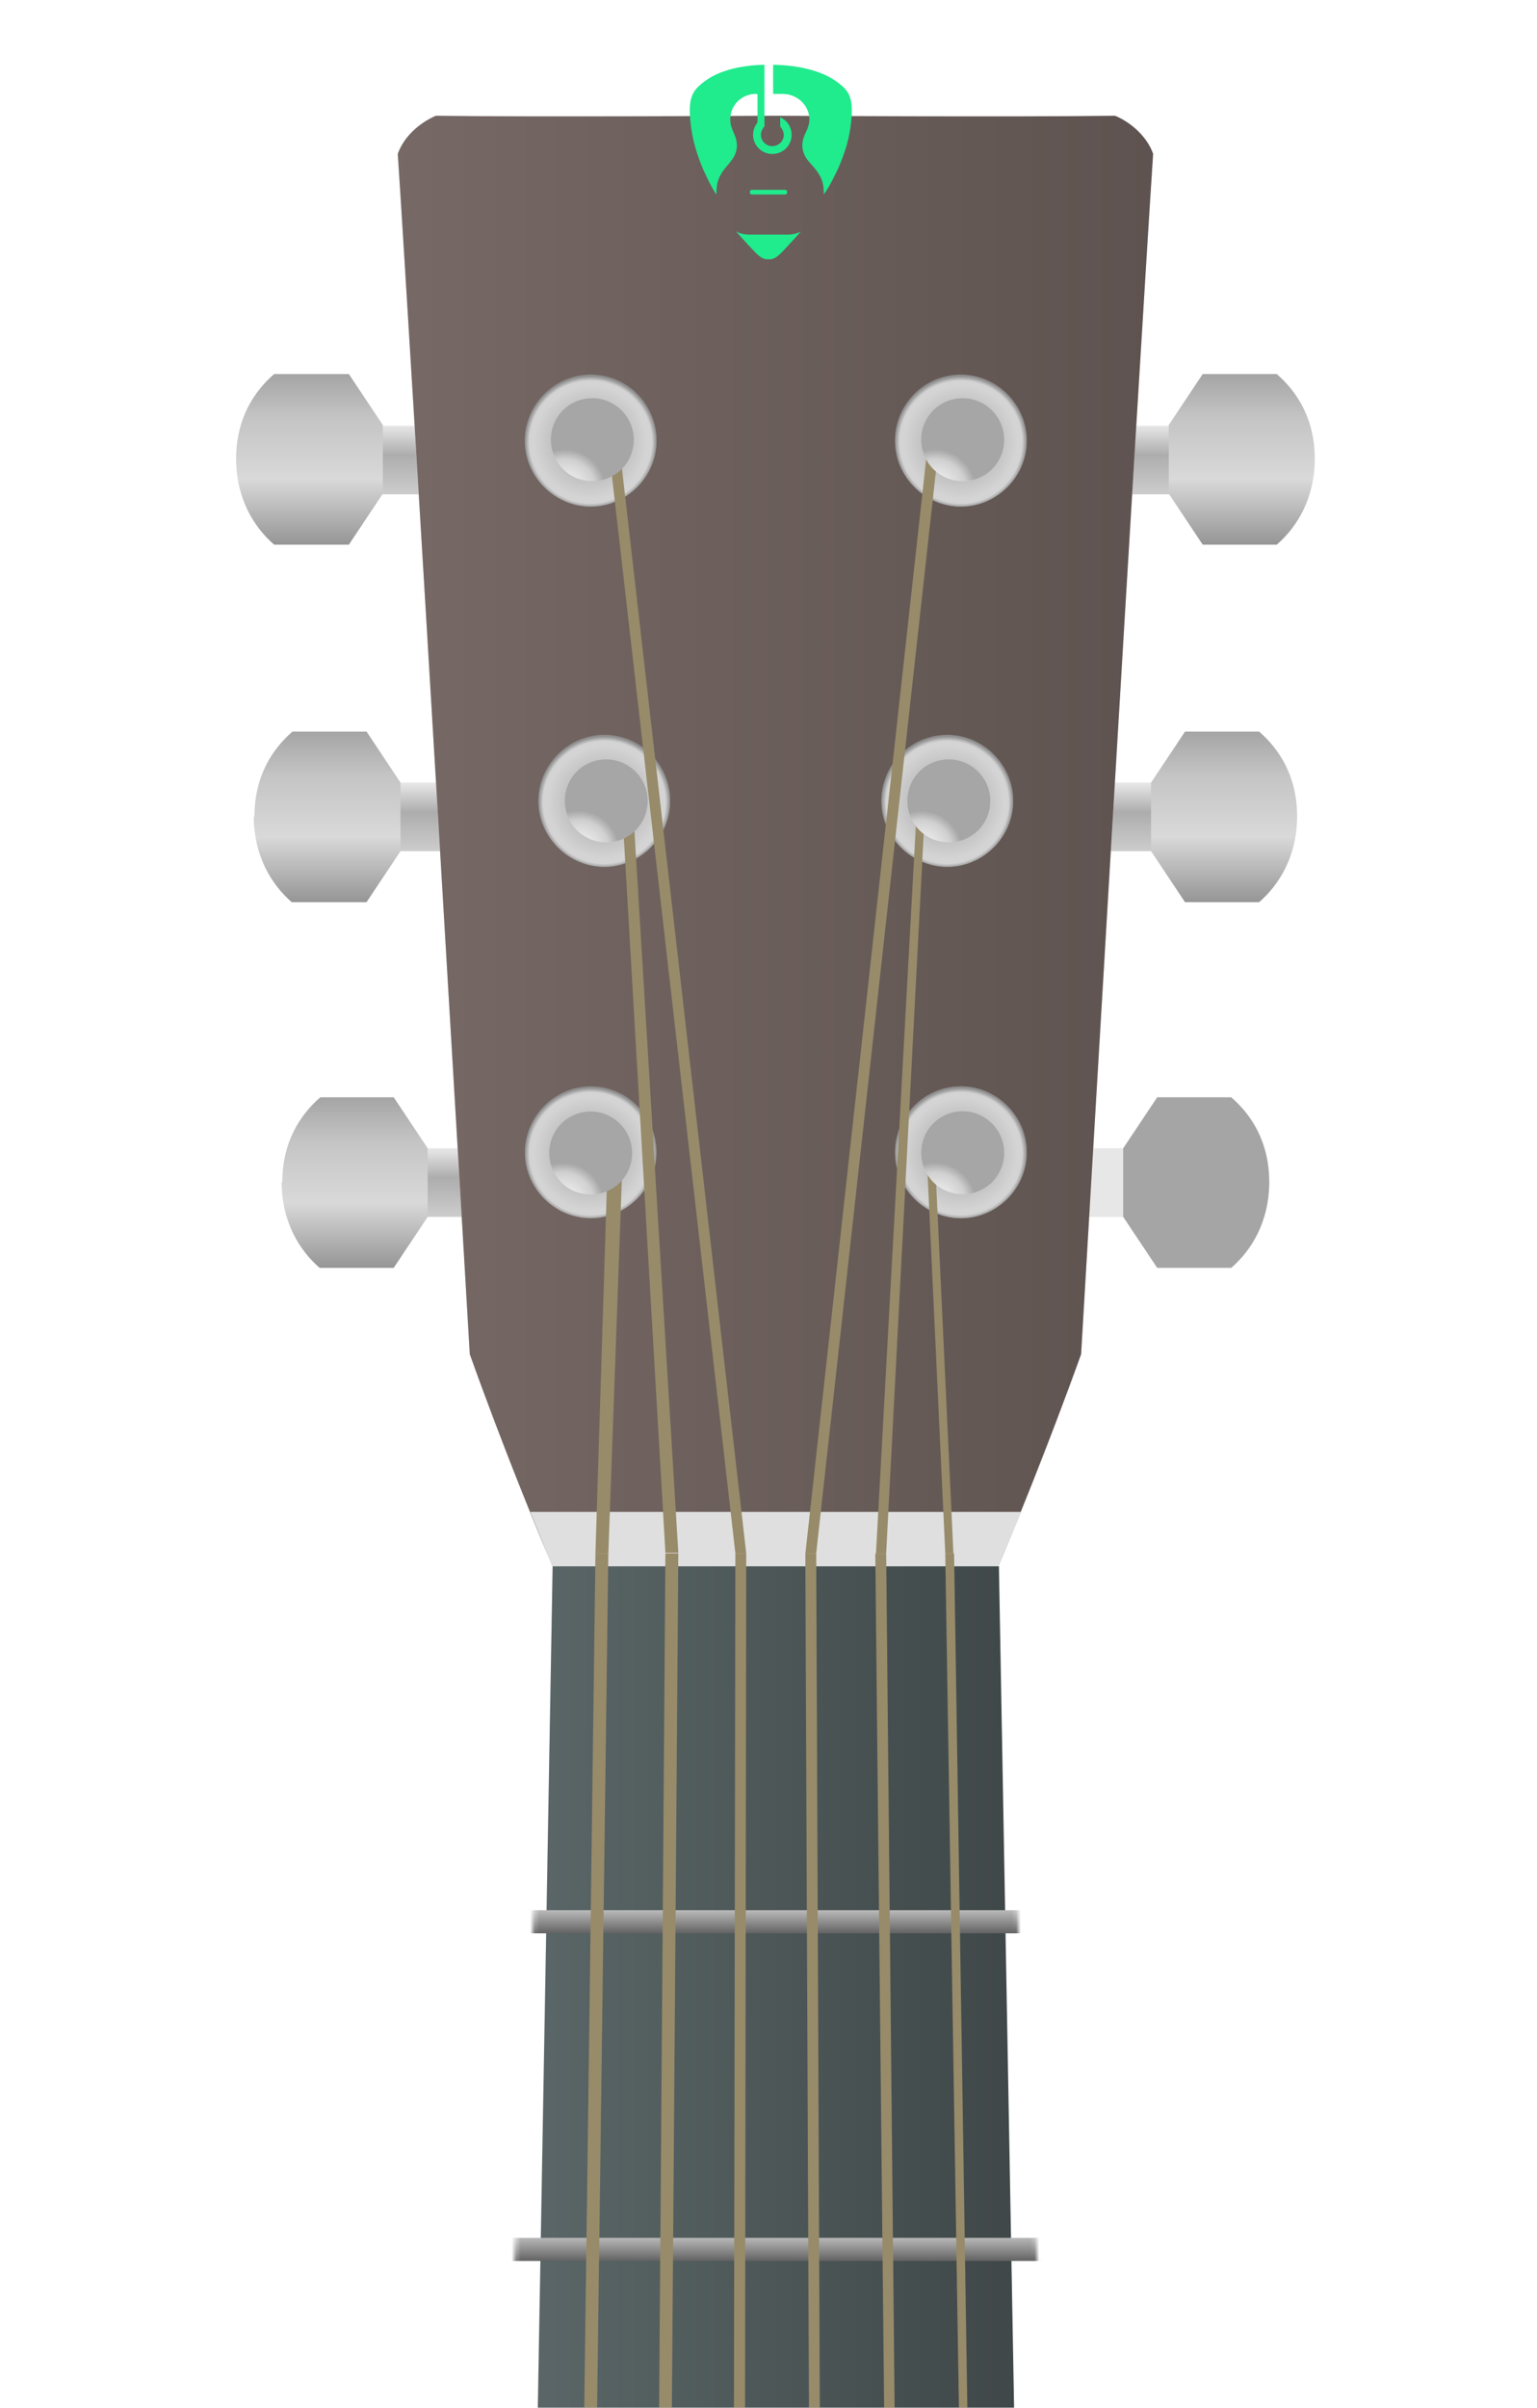<svg width="332" height="520" viewBox="0 0 332 520" fill="none" xmlns="http://www.w3.org/2000/svg">
<g clip-path="url(#clip0_32_2)">
<g filter="url(#filter0_d_32_2)">
<path d="M90.79 237.809H105.756V222.982H90.79V237.809Z" fill="url(#paint0_linear_32_2)"/>
<path d="M59.831 230.175C59.831 238.836 63.646 245.002 68.048 248.818H84.041L91.377 237.809V222.982L84.041 211.973H68.194C63.793 215.789 59.978 221.661 59.978 230.322H59.831V230.175Z" fill="url(#paint1_linear_32_2)"/>
<path d="M84.773 158.833H99.739V144.006H84.773V158.833Z" fill="url(#paint2_linear_32_2)"/>
<path d="M53.815 151.199C53.815 159.86 57.629 166.026 62.031 169.842H78.171L85.507 158.833V144.006L78.171 132.997H62.178C57.776 136.813 53.961 142.685 53.961 151.346H53.815V151.199Z" fill="url(#paint3_linear_32_2)"/>
<path d="M80.959 81.765H95.925V66.939H80.959V81.765Z" fill="url(#paint4_linear_32_2)"/>
<path d="M50 73.985C50 82.646 53.815 88.811 58.217 92.628H74.356L81.693 81.618V66.792L74.356 55.782H58.217C53.815 59.599 50 65.471 50 74.132V73.985Z" fill="url(#paint5_linear_32_2)"/>
<path d="M242.21 237.809H227.244V222.982H242.21V237.809Z" fill="url(#paint6_linear_32_2)"/>
<path d="M273.169 230.175C273.169 238.836 269.354 245.002 264.952 248.818H248.959L241.623 237.809V222.982L248.959 211.973H264.952C269.354 215.789 273.169 221.661 273.169 230.322V230.175Z" fill="url(#paint7_linear_32_2)"/>
<path d="M248.226 158.833H233.26V144.006H248.226V158.833Z" fill="url(#paint8_linear_32_2)"/>
<path d="M279.185 151.199C279.185 159.86 275.37 166.026 270.968 169.842H254.975L247.639 158.833V144.006L254.975 132.997H270.968C275.37 136.813 279.185 142.685 279.185 151.346V151.199Z" fill="url(#paint9_linear_32_2)"/>
<path d="M252.188 81.765H237.222V66.939H252.188V81.765Z" fill="url(#paint10_linear_32_2)"/>
<path d="M283 73.985C283 82.646 279.185 88.811 274.783 92.628H258.79L251.454 81.618V66.792L258.79 55.782H274.783C279.185 59.599 283 65.471 283 74.132V73.985Z" fill="url(#paint11_linear_32_2)"/>
<path d="M118.374 313.262L112.799 622.706H220.348L214.626 313.262C214.626 313.262 222.109 296.527 232.527 267.461C233.26 254.837 244.998 55.048 248.08 8.221C246.906 4.551 243.531 1.615 239.863 0C219.762 0.294 166.5 0 166.5 0C166.5 0 113.386 0.294 93.138 0C89.469 1.615 86.241 4.551 84.921 8.221C88.002 55.048 99.74 254.837 100.474 267.461C110.891 296.527 118.374 313.262 118.374 313.262Z" fill="#DFDFDF"/>
<path d="M84.921 8.221C88.002 55.048 99.74 254.837 100.474 267.461C107.663 287.572 115.44 306.509 118.374 313.262H214.626C217.561 306.362 225.337 287.426 232.527 267.461C233.26 254.837 244.998 55.195 248.08 8.221C246.759 4.551 243.384 1.468 239.863 0C219.615 0.294 166.5 0 166.5 0C166.5 0 113.386 0.294 93.138 0C89.469 1.615 86.241 4.551 84.921 8.221Z" fill="url(#paint12_linear_32_2)"/>
<path d="M220.348 622.706L214.773 313.262H118.374L112.945 622.706H220.348Z" fill="url(#paint13_linear_32_2)"/>
<path d="M126.591 209.624C134.514 209.624 140.823 216.083 140.823 223.863C140.823 231.643 134.367 238.102 126.591 238.102C118.814 238.102 112.358 231.643 112.358 223.863C112.358 216.083 118.814 209.624 126.591 209.624Z" fill="url(#paint14_radial_32_2)"/>
<path d="M129.525 133.731C137.449 133.731 143.758 140.19 143.758 147.97C143.758 155.75 137.302 162.209 129.525 162.209C121.749 162.209 115.293 155.75 115.293 147.97C115.293 140.19 121.749 133.731 129.525 133.731Z" fill="url(#paint15_radial_32_2)"/>
<path d="M129.525 133.731C137.449 133.731 143.758 140.19 143.758 147.97C143.758 155.75 137.302 162.209 129.525 162.209C121.749 162.209 115.293 155.75 115.293 147.97C115.293 140.19 121.749 133.731 129.525 133.731Z" fill="url(#paint16_radial_32_2)"/>
<path d="M126.591 55.929C134.514 55.929 140.823 62.388 140.823 70.168C140.823 77.948 134.367 84.407 126.591 84.407C118.814 84.407 112.358 77.948 112.358 70.168C112.358 62.388 118.814 55.929 126.591 55.929Z" fill="url(#paint17_radial_32_2)"/>
<path d="M126.591 55.929C134.514 55.929 140.823 62.388 140.823 70.168C140.823 77.948 134.367 84.407 126.591 84.407C118.814 84.407 112.358 77.948 112.358 70.168C112.358 62.388 118.814 55.929 126.591 55.929Z" fill="url(#paint18_radial_32_2)"/>
<path d="M206.556 209.624C198.632 209.624 192.323 216.083 192.323 223.863C192.323 231.643 198.779 238.102 206.556 238.102C214.332 238.102 220.788 231.643 220.788 223.863C220.788 216.083 214.332 209.624 206.556 209.624Z" fill="url(#paint19_radial_32_2)"/>
<path d="M206.556 209.624C198.632 209.624 192.323 216.083 192.323 223.863C192.323 231.643 198.779 238.102 206.556 238.102C214.332 238.102 220.788 231.643 220.788 223.863C220.788 216.083 214.332 209.624 206.556 209.624Z" fill="url(#paint20_radial_32_2)"/>
<path d="M203.621 133.731C195.698 133.731 189.389 140.19 189.389 147.97C189.389 155.75 195.845 162.209 203.621 162.209C211.397 162.209 217.853 155.75 217.853 147.97C217.853 140.19 211.397 133.731 203.621 133.731Z" fill="url(#paint21_radial_32_2)"/>
<path d="M203.621 133.731C195.698 133.731 189.389 140.19 189.389 147.97C189.389 155.75 195.845 162.209 203.621 162.209C211.397 162.209 217.853 155.75 217.853 147.97C217.853 140.19 211.397 133.731 203.621 133.731Z" fill="url(#paint22_radial_32_2)"/>
<path d="M206.556 55.929C198.632 55.929 192.323 62.388 192.323 70.168C192.323 77.948 198.779 84.407 206.556 84.407C214.332 84.407 220.788 77.948 220.788 70.168C220.788 62.388 214.332 55.929 206.556 55.929Z" fill="url(#paint23_radial_32_2)"/>
<path d="M206.556 55.929C198.632 55.929 192.323 62.388 192.323 70.168C192.323 77.948 198.779 84.407 206.556 84.407C214.332 84.407 220.788 77.948 220.788 70.168C220.788 62.388 214.332 55.929 206.556 55.929Z" fill="url(#paint24_radial_32_2)"/>
<mask id="mask0_32_2" style="mask-type:luminance" maskUnits="userSpaceOnUse" x="84" y="1" width="165" height="622">
<path d="M84.921 9.982C88.002 56.81 99.74 256.598 100.474 269.223C110.891 298.288 118.374 315.023 118.374 315.023L101.354 622.413L166.5 622.853L232.087 622.413L214.626 315.023C214.626 315.023 222.109 298.288 232.527 269.223C233.26 256.598 244.998 56.957 248.08 9.982C246.759 6.312 243.384 3.229 239.863 1.762C219.762 2.055 166.5 1.762 166.5 1.762C166.5 1.762 113.386 2.055 93.138 1.762C89.469 3.376 86.241 6.312 84.921 9.982Z" fill="white"/>
</mask>
<g mask="url(#mask0_32_2)">
<path d="M101.501 463.287H231.646V458.295H101.501V463.287Z" fill="url(#paint25_linear_32_2)"/>
<path d="M101.501 392.531H231.646V387.54H101.501V392.531Z" fill="url(#paint26_linear_32_2)"/>
</g>
<path d="M113.532 301.518C118.374 313.262 118.227 313.262 118.227 313.262H214.626C214.626 313.262 214.626 313.262 219.615 301.518H113.532Z" fill="#DFDFDF"/>
<path d="M126.298 622.706L130.406 310.472H127.618C127.618 310.472 124.977 513.491 123.51 622.706H126.298Z" fill="#978B6A"/>
<path d="M143.171 622.706L145.518 310.472H142.73C142.73 310.472 141.263 513.491 140.383 622.706H143.171Z" fill="#978B6A"/>
<path d="M159.751 622.706L160.191 310.472H157.844C157.844 310.472 157.55 513.491 157.257 622.706H159.604H159.751Z" fill="#978B6A"/>
<path d="M176.624 622.706L175.304 310.472H172.956L174.277 622.706H176.624Z" fill="#978B6A"/>
<path d="M193.498 622.706L190.417 310.472H188.069L191.297 622.706H193.498Z" fill="#978B6A"/>
<path d="M209.931 622.706L205.089 310.472H203.182L208.17 622.706H209.931Z" fill="#978B6A"/>
<path d="M127.618 310.472H130.406L133.634 221.074H130.406L127.618 310.472Z" fill="#978B6A"/>
<path d="M133.047 143.86L142.731 310.326H145.519L135.394 143.86H133.047Z" fill="#978B6A"/>
<path d="M129.819 65.911L157.844 310.472H160.192L132.167 65.911H129.819Z" fill="#978B6A"/>
<path d="M172.956 310.472H175.304L202.301 66.498L199.954 66.058L172.956 310.619V310.472Z" fill="#978B6A"/>
<path d="M188.069 310.472H190.417L199.074 144.447H197.313L188.216 310.472H188.069Z" fill="#978B6A"/>
<path d="M199.073 222.395L203.182 310.472H204.942L200.834 222.395H199.073Z" fill="#978B6A"/>
<path d="M126.591 215.055C131.433 215.055 135.541 219.019 135.541 224.01C135.541 229.001 131.58 232.964 126.591 232.964C121.602 232.964 117.641 229.001 117.641 224.01C117.641 219.019 121.602 215.055 126.591 215.055Z" fill="url(#paint27_radial_32_2)"/>
<path d="M206.95 215C211.792 215 215.901 218.963 215.901 223.955C215.901 228.946 211.939 232.909 206.95 232.909C201.962 232.909 198 228.946 198 223.955C198 218.963 201.962 215 206.95 215Z" fill="url(#paint28_radial_32_2)"/>
<path d="M203.95 139C208.792 139 212.901 142.963 212.901 147.955C212.901 152.946 208.939 156.909 203.95 156.909C198.962 156.909 195 152.946 195 147.955C195 142.963 198.962 139 203.95 139Z" fill="url(#paint29_radial_32_2)"/>
<path d="M206.95 61C211.792 61 215.901 64.963 215.901 69.954C215.901 74.946 211.939 78.909 206.95 78.909C201.962 78.909 198 74.946 198 69.954C198 64.963 201.962 61 206.95 61Z" fill="url(#paint30_radial_32_2)"/>
<path d="M126.95 61C131.792 61 135.901 64.963 135.901 69.954C135.901 74.946 131.939 78.909 126.95 78.909C121.962 78.909 118 74.946 118 69.954C118 64.963 121.962 61 126.95 61Z" fill="url(#paint31_radial_32_2)"/>
<path d="M129.95 139C134.792 139 138.901 142.963 138.901 147.955C138.901 152.946 134.939 156.909 129.95 156.909C124.962 156.909 121 152.946 121 147.955C121 142.963 124.962 139 129.95 139Z" fill="url(#paint32_radial_32_2)"/>
</g>
<g style="mix-blend-mode:luminosity">
<path d="M183.706 27.514C184.591 21.021 183.458 19.576 180.565 17.527C176.322 14.489 169.84 14.064 167.707 14.008C167.703 14.005 167.698 14.003 167.694 14.001H167.315C167.111 13.999 167 14.001 167 14.001V20.284C167.754 20.284 168.452 20.274 169.151 20.285C172.499 20.339 175.132 23.156 174.8 26.306C174.706 27.207 174.329 28.014 173.945 28.82C172.895 31.021 173.125 33.065 174.755 34.945C175.052 35.287 175.345 35.634 175.646 35.972C176.601 37.044 177.406 38.191 177.726 39.59C177.907 40.38 177.931 41.18 177.943 42C179.26 40.248 180.905 36.699 181.149 36.141C182.254 33.613 183.289 30.569 183.706 27.514Z" fill="#20EB8D"/>
</g>
<g style="mix-blend-mode:luminosity">
<path d="M170.898 28.23C170.602 26.899 169.814 25.943 168.528 25.318V27.304C169.554 28.535 169.555 29.895 168.535 30.88C167.627 31.756 166.165 31.793 165.217 30.964C164.298 30.161 163.916 28.651 165.133 27.283V15.952C165.133 15.952 165.131 15.952 165.131 15.952V14.001C165.131 14.001 165.025 13.999 164.832 14.001H164.472C164.472 14.001 164.463 14.005 164.459 14.008C162.437 14.064 156.285 14.489 152.259 17.527C149.515 19.577 148.439 21.022 149.279 27.515C149.675 30.568 150.657 33.612 151.705 36.141C151.936 36.699 153.498 40.248 154.747 42C154.759 41.181 154.782 40.38 154.953 39.59C155.257 38.191 156.021 37.044 156.926 35.973C157.004 35.881 157.079 35.788 157.156 35.696C157.159 35.701 157.163 35.706 157.167 35.711C157.395 35.431 157.62 35.149 157.839 34.863C157.968 34.702 158.087 34.54 158.196 34.377C158.201 34.37 158.207 34.363 158.212 34.355C159.25 32.874 159.437 31.252 158.836 29.55C158.635 28.981 158.373 28.433 158.151 27.87C156.892 24.683 158.639 21.254 161.942 20.439C162.067 20.408 162.192 20.379 162.318 20.354C162.571 20.314 162.828 20.289 163.091 20.284C163.143 20.284 163.194 20.284 163.247 20.283C163.37 20.291 163.496 20.307 163.622 20.333C163.622 22.336 163.62 24.315 163.625 26.292C163.625 26.477 163.515 26.59 163.424 26.721C162.328 28.304 162.43 30.376 163.675 31.813C164.928 33.258 166.962 33.667 168.688 32.82C170.393 31.984 171.316 30.095 170.901 28.228L170.898 28.23Z" fill="#20EB8D"/>
</g>
<g style="mix-blend-mode:luminosity">
<path d="M170.044 50.664H161.957C161.957 50.664 160.377 50.766 159 50C159 50 161.795 53.138 163.232 54.594C164.571 55.952 165.304 56.032 166 55.993C166.696 56.032 167.429 55.952 168.768 54.594C170.205 53.138 173 50 173 50C171.623 50.766 170.043 50.664 170.043 50.664H170.044Z" fill="#20EB8D"/>
</g>
<g style="mix-blend-mode:luminosity">
<path d="M169.487 41H162.513C162.23 41 162 41.128 162 41.286V41.714C162 41.872 162.23 42 162.513 42H169.487C169.77 42 170 41.872 170 41.714V41.286C170 41.128 169.77 41 169.487 41Z" fill="#20EB8D"/>
</g>
</g>
<defs>
<filter id="filter0_d_32_2" x="35" y="0" width="265" height="663.706" filterUnits="userSpaceOnUse" color-interpolation-filters="sRGB">
<feFlood flood-opacity="0" result="BackgroundImageFix"/>
<feColorMatrix in="SourceAlpha" type="matrix" values="0 0 0 0 0 0 0 0 0 0 0 0 0 0 0 0 0 0 127 0" result="hardAlpha"/>
<feOffset dx="1" dy="25"/>
<feGaussianBlur stdDeviation="8"/>
<feComposite in2="hardAlpha" operator="out"/>
<feColorMatrix type="matrix" values="0 0 0 0 0 0 0 0 0 0 0 0 0 0 0 0 0 0 0.25 0"/>
<feBlend mode="normal" in2="BackgroundImageFix" result="effect1_dropShadow_32_2"/>
<feBlend mode="normal" in="SourceGraphic" in2="effect1_dropShadow_32_2" result="shape"/>
</filter>
<linearGradient id="paint0_linear_32_2" x1="98.273" y1="237.955" x2="98.273" y2="223.129" gradientUnits="userSpaceOnUse">
<stop stop-color="#CDCDCD"/>
<stop offset="0.58" stop-color="#ADADAD"/>
<stop offset="1" stop-color="#E7E7E7"/>
</linearGradient>
<linearGradient id="paint1_linear_32_2" x1="75.677" y1="249.112" x2="75.677" y2="212.119" gradientUnits="userSpaceOnUse">
<stop stop-color="#949494"/>
<stop offset="0.39" stop-color="#D9D9D9"/>
<stop offset="0.75" stop-color="#C4C4C4"/>
<stop offset="1" stop-color="#A5A5A5"/>
</linearGradient>
<linearGradient id="paint2_linear_32_2" x1="92.256" y1="158.979" x2="92.256" y2="144.153" gradientUnits="userSpaceOnUse">
<stop stop-color="#CDCDCD"/>
<stop offset="0.58" stop-color="#ADADAD"/>
<stop offset="1" stop-color="#E7E7E7"/>
</linearGradient>
<linearGradient id="paint3_linear_32_2" x1="69.661" y1="170.136" x2="69.661" y2="133.143" gradientUnits="userSpaceOnUse">
<stop stop-color="#949494"/>
<stop offset="0.39" stop-color="#D9D9D9"/>
<stop offset="0.75" stop-color="#C4C4C4"/>
<stop offset="1" stop-color="#A5A5A5"/>
</linearGradient>
<linearGradient id="paint4_linear_32_2" x1="88.442" y1="81.912" x2="88.442" y2="66.939" gradientUnits="userSpaceOnUse">
<stop stop-color="#CDCDCD"/>
<stop offset="0.58" stop-color="#ADADAD"/>
<stop offset="1" stop-color="#E7E7E7"/>
</linearGradient>
<linearGradient id="paint5_linear_32_2" x1="65.846" y1="92.921" x2="65.846" y2="55.929" gradientUnits="userSpaceOnUse">
<stop stop-color="#949494"/>
<stop offset="0.39" stop-color="#D9D9D9"/>
<stop offset="0.75" stop-color="#C4C4C4"/>
<stop offset="1" stop-color="#A5A5A5"/>
</linearGradient>
<linearGradient id="paint6_linear_32_2" x1="234.727" y1="1255.84" x2="234.727" y2="1241.16" gradientUnits="userSpaceOnUse">
<stop stop-color="#CDCDCD"/>
<stop offset="0.58" stop-color="#ADADAD"/>
<stop offset="1" stop-color="#E7E7E7"/>
</linearGradient>
<linearGradient id="paint7_linear_32_2" x1="257.323" y1="1255.84" x2="257.323" y2="1241.16" gradientUnits="userSpaceOnUse">
<stop stop-color="#949494"/>
<stop offset="0.39" stop-color="#D9D9D9"/>
<stop offset="0.75" stop-color="#C4C4C4"/>
<stop offset="1" stop-color="#A5A5A5"/>
</linearGradient>
<linearGradient id="paint8_linear_32_2" x1="240.743" y1="158.98" x2="240.743" y2="144.153" gradientUnits="userSpaceOnUse">
<stop stop-color="#CDCDCD"/>
<stop offset="0.58" stop-color="#ADADAD"/>
<stop offset="1" stop-color="#E7E7E7"/>
</linearGradient>
<linearGradient id="paint9_linear_32_2" x1="263.338" y1="170.136" x2="263.338" y2="133.143" gradientUnits="userSpaceOnUse">
<stop stop-color="#949494"/>
<stop offset="0.39" stop-color="#D9D9D9"/>
<stop offset="0.75" stop-color="#C4C4C4"/>
<stop offset="1" stop-color="#A5A5A5"/>
</linearGradient>
<linearGradient id="paint10_linear_32_2" x1="244.558" y1="81.912" x2="244.558" y2="66.939" gradientUnits="userSpaceOnUse">
<stop stop-color="#CDCDCD"/>
<stop offset="0.58" stop-color="#ADADAD"/>
<stop offset="1" stop-color="#E7E7E7"/>
</linearGradient>
<linearGradient id="paint11_linear_32_2" x1="267.154" y1="92.921" x2="267.154" y2="55.929" gradientUnits="userSpaceOnUse">
<stop stop-color="#949494"/>
<stop offset="0.39" stop-color="#D9D9D9"/>
<stop offset="0.75" stop-color="#C4C4C4"/>
<stop offset="1" stop-color="#A5A5A5"/>
</linearGradient>
<linearGradient id="paint12_linear_32_2" x1="82.573" y1="156.778" x2="255.856" y2="156.778" gradientUnits="userSpaceOnUse">
<stop stop-color="#776965"/>
<stop offset="1" stop-color="#5D524F"/>
</linearGradient>
<linearGradient id="paint13_linear_32_2" x1="110.158" y1="466.749" x2="223.283" y2="466.749" gradientUnits="userSpaceOnUse">
<stop stop-color="#5B6768"/>
<stop offset="1" stop-color="#3E4647"/>
</linearGradient>
<radialGradient id="paint14_radial_32_2" cx="0" cy="0" r="1" gradientUnits="userSpaceOnUse" gradientTransform="translate(126.591 224.157) rotate(-90) scale(14.239 14.232)">
<stop stop-color="#9D9D9D"/>
<stop offset="0.86" stop-color="#D4D4D4"/>
<stop offset="0.93" stop-color="#D4D4D4"/>
<stop offset="1" stop-color="#8E8E8E"/>
</radialGradient>
<radialGradient id="paint15_radial_32_2" cx="0" cy="0" r="1" gradientUnits="userSpaceOnUse" gradientTransform="translate(1200.33 1172.6) rotate(-90) scale(7.34 7.336)">
<stop stop-color="#9D9D9D"/>
<stop offset="0.86" stop-color="#D4D4D4"/>
<stop offset="0.93" stop-color="#D4D4D4"/>
<stop offset="1" stop-color="#8E8E8E"/>
</radialGradient>
<radialGradient id="paint16_radial_32_2" cx="0" cy="0" r="1" gradientUnits="userSpaceOnUse" gradientTransform="translate(129.525 148.263) rotate(-90) scale(14.239 14.232)">
<stop stop-color="#9D9D9D"/>
<stop offset="0.86" stop-color="#D4D4D4"/>
<stop offset="0.93" stop-color="#D4D4D4"/>
<stop offset="1" stop-color="#8E8E8E"/>
</radialGradient>
<radialGradient id="paint17_radial_32_2" cx="0" cy="0" r="1" gradientUnits="userSpaceOnUse" gradientTransform="translate(1197.39 1094.65) rotate(-90) scale(7.34 7.336)">
<stop stop-color="#9D9D9D"/>
<stop offset="0.86" stop-color="#D4D4D4"/>
<stop offset="0.93" stop-color="#D4D4D4"/>
<stop offset="1" stop-color="#8E8E8E"/>
</radialGradient>
<radialGradient id="paint18_radial_32_2" cx="0" cy="0" r="1" gradientUnits="userSpaceOnUse" gradientTransform="translate(126.591 70.462) rotate(-90) scale(14.239 14.232)">
<stop stop-color="#9D9D9D"/>
<stop offset="0.86" stop-color="#D4D4D4"/>
<stop offset="0.93" stop-color="#D4D4D4"/>
<stop offset="1" stop-color="#8E8E8E"/>
</radialGradient>
<radialGradient id="paint19_radial_32_2" cx="0" cy="0" r="1" gradientUnits="userSpaceOnUse" gradientTransform="translate(206.556 1248.5) rotate(-90) scale(7.34 7.336)">
<stop stop-color="#9D9D9D"/>
<stop offset="0.86" stop-color="#D4D4D4"/>
<stop offset="0.93" stop-color="#D4D4D4"/>
<stop offset="1" stop-color="#8E8E8E"/>
</radialGradient>
<radialGradient id="paint20_radial_32_2" cx="0" cy="0" r="1" gradientUnits="userSpaceOnUse" gradientTransform="translate(206.556 224.157) rotate(-90) scale(14.239 14.232)">
<stop stop-color="#9D9D9D"/>
<stop offset="0.86" stop-color="#D4D4D4"/>
<stop offset="0.93" stop-color="#D4D4D4"/>
<stop offset="1" stop-color="#8E8E8E"/>
</radialGradient>
<radialGradient id="paint21_radial_32_2" cx="0" cy="0" r="1" gradientUnits="userSpaceOnUse" gradientTransform="translate(203.621 1172.6) rotate(-90) scale(7.34 7.336)">
<stop stop-color="#9D9D9D"/>
<stop offset="0.86" stop-color="#D4D4D4"/>
<stop offset="0.93" stop-color="#D4D4D4"/>
<stop offset="1" stop-color="#8E8E8E"/>
</radialGradient>
<radialGradient id="paint22_radial_32_2" cx="0" cy="0" r="1" gradientUnits="userSpaceOnUse" gradientTransform="translate(203.621 148.263) rotate(-90) scale(14.239 14.232)">
<stop stop-color="#9D9D9D"/>
<stop offset="0.86" stop-color="#D4D4D4"/>
<stop offset="0.93" stop-color="#D4D4D4"/>
<stop offset="1" stop-color="#8E8E8E"/>
</radialGradient>
<radialGradient id="paint23_radial_32_2" cx="0" cy="0" r="1" gradientUnits="userSpaceOnUse" gradientTransform="translate(206.556 1094.65) rotate(-90) scale(7.34 7.336)">
<stop stop-color="#9D9D9D"/>
<stop offset="0.86" stop-color="#D4D4D4"/>
<stop offset="0.93" stop-color="#D4D4D4"/>
<stop offset="1" stop-color="#8E8E8E"/>
</radialGradient>
<radialGradient id="paint24_radial_32_2" cx="0" cy="0" r="1" gradientUnits="userSpaceOnUse" gradientTransform="translate(206.556 70.462) rotate(-90) scale(14.239 14.232)">
<stop stop-color="#9D9D9D"/>
<stop offset="0.86" stop-color="#D4D4D4"/>
<stop offset="0.93" stop-color="#D4D4D4"/>
<stop offset="1" stop-color="#8E8E8E"/>
</radialGradient>
<linearGradient id="paint25_linear_32_2" x1="1197.98" y1="463.433" x2="1197.98" y2="458.295" gradientUnits="userSpaceOnUse">
<stop stop-color="#606060"/>
<stop offset="1" stop-color="#B8B8B8"/>
</linearGradient>
<linearGradient id="paint26_linear_32_2" x1="1197.98" y1="392.678" x2="1197.98" y2="387.687" gradientUnits="userSpaceOnUse">
<stop stop-color="#606060"/>
<stop offset="1" stop-color="#B8B8B8"/>
</linearGradient>
<radialGradient id="paint27_radial_32_2" cx="0" cy="0" r="1" gradientUnits="userSpaceOnUse" gradientTransform="translate(120.643 234.934) rotate(-90) scale(8.828 8.824)">
<stop stop-color="white"/>
<stop offset="0.76" stop-color="#D0D0D0"/>
<stop offset="1" stop-color="#A6A6A6"/>
</radialGradient>
<radialGradient id="paint28_radial_32_2" cx="0" cy="0" r="1" gradientUnits="userSpaceOnUse" gradientTransform="translate(201.002 234.879) rotate(-90) scale(8.828 8.824)">
<stop stop-color="white"/>
<stop offset="0.76" stop-color="#D0D0D0"/>
<stop offset="1" stop-color="#A6A6A6"/>
</radialGradient>
<radialGradient id="paint29_radial_32_2" cx="0" cy="0" r="1" gradientUnits="userSpaceOnUse" gradientTransform="translate(198.002 158.879) rotate(-90) scale(8.828 8.824)">
<stop stop-color="white"/>
<stop offset="0.76" stop-color="#D0D0D0"/>
<stop offset="1" stop-color="#A6A6A6"/>
</radialGradient>
<radialGradient id="paint30_radial_32_2" cx="0" cy="0" r="1" gradientUnits="userSpaceOnUse" gradientTransform="translate(201.002 80.879) rotate(-90) scale(8.828 8.824)">
<stop stop-color="white"/>
<stop offset="0.76" stop-color="#D0D0D0"/>
<stop offset="1" stop-color="#A6A6A6"/>
</radialGradient>
<radialGradient id="paint31_radial_32_2" cx="0" cy="0" r="1" gradientUnits="userSpaceOnUse" gradientTransform="translate(121.002 80.879) rotate(-90) scale(8.828 8.824)">
<stop stop-color="white"/>
<stop offset="0.76" stop-color="#D0D0D0"/>
<stop offset="1" stop-color="#A6A6A6"/>
</radialGradient>
<radialGradient id="paint32_radial_32_2" cx="0" cy="0" r="1" gradientUnits="userSpaceOnUse" gradientTransform="translate(124.002 158.879) rotate(-90) scale(8.828 8.824)">
<stop stop-color="white"/>
<stop offset="0.76" stop-color="#D0D0D0"/>
<stop offset="1" stop-color="#A6A6A6"/>
</radialGradient>
<clipPath id="clip0_32_2">
<rect width="332" height="520" fill="white"/>
</clipPath>
</defs>
</svg>
